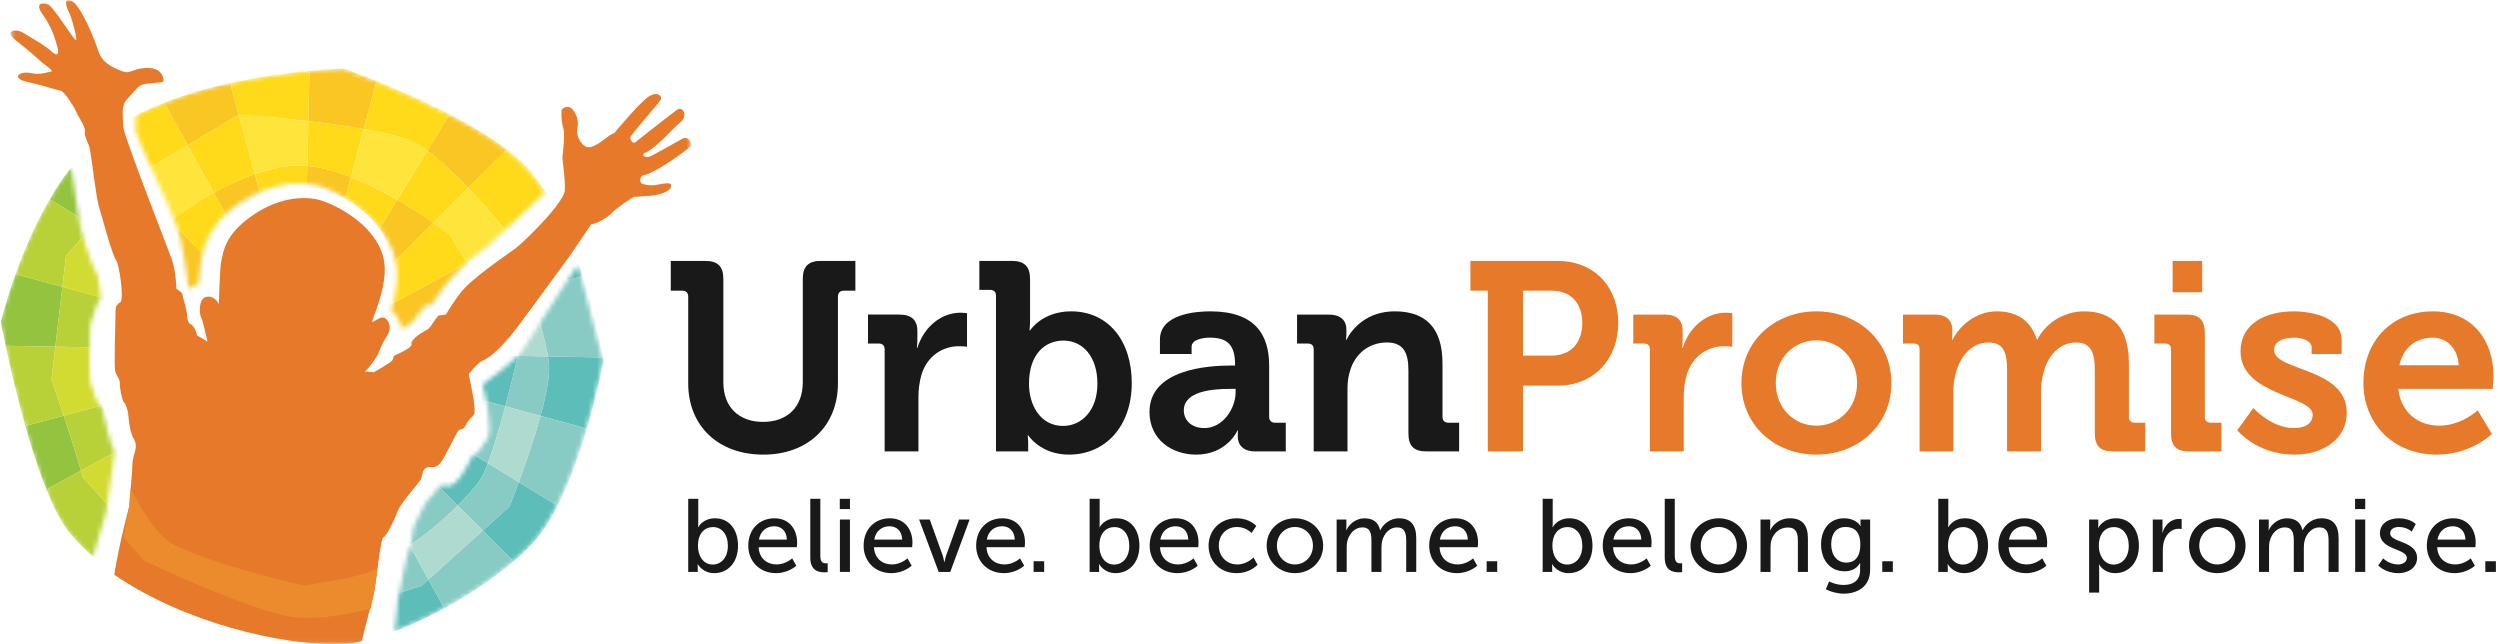<?xml version="1.0" encoding="UTF-8"?>
<svg viewBox="0 0 559 144" version="1.1" xmlns="http://www.w3.org/2000/svg" xmlns:xlink="http://www.w3.org/1999/xlink">
    <!-- Generator: Sketch 51.2 (57519) - http://www.bohemiancoding.com/sketch -->
    <title>UP_Logo_Long (1)</title>
    <desc>Created with Sketch.</desc>
    <defs>
        <polygon id="path-1" points="0.364 0.04 152.515 0.04 152.515 143.94 0.364 143.94"/>
        <path d="M129.254,44.224 C127.751,46.306 124.725,50.987 122.048,55.19 C119.307,59.485 117.015,63.161 116.834,63.391 C115.273,65.224 113.104,67.022 111.251,68.445 C109.746,69.6 108.388,70.567 107.882,70.968 C109.087,75.637 109.419,78.572 109.422,80.415 C109.422,82.594 108.953,83.266 108.817,83.428 C108.104,84.181 108.222,84.021 107.845,84.717 C107.189,85.951 106.316,86.631 105.58,86.989 C105.399,87.338 105.19,87.748 105.015,88.093 C103.759,90.603 102.363,92.864 100.939,93.485 C99.514,94.109 99.693,93.041 98.358,93.752 C97.707,94.098 97.381,94.868 97.112,95.266 C96.568,96.061 95.532,96.718 94.935,97.84 C93.777,100.033 92.734,102.303 92.478,102.816 C92.159,103.748 92.296,106.025 91.627,107.355 C91.036,108.461 89.13,118.309 88.905,119.484 C88.882,119.552 88.774,122.535 88.275,126.12 C97.915,122.413 110.085,115.475 118.343,107.186 C129.172,96.305 134.802,65.699 134.802,65.699 M89.838,58.55 C90.539,57.978 91.391,57.418 92.409,56.845 C92.68,56.448 93.632,55.029 94.146,54.412 L95.084,53.287 L95.293,53.262 L96.467,53.111 C97.241,51.883 98.121,50.585 99.193,49.234 C101.39,46.472 104.511,43.235 108.818,40.179 C109.353,39.821 121.53,28.424 121.706,28.175 L121.859,27.984 C120.36,25.594 118.726,23.43 116.939,21.657 C105.581,10.393 76.688,0.317 76.688,0.317 C64.933,0.872 45.416,3.056 30.353,10.724 C30.353,11.984 30.349,13.445 30.349,14.078 L30.349,14.327 C31.009,16.975 36.801,28.467 39.484,35.44 C40.71,38.656 41.895,46.874 42.098,48.918 C42.318,49.129 42.512,49.346 42.682,49.566 C42.821,49.434 42.978,49.285 43.138,49.143 C43.527,48.83 43.873,48.484 44.438,48.42 C44.586,46.246 44.886,43.646 44.894,43.601 C45.424,40.926 46.403,35.408 53.083,30.742 C57.549,27.611 62.211,26.004 66.913,26.004 C67.954,26.004 68.994,26.085 70.007,26.245 C74.626,27.018 86.086,33.308 88.429,43.183 C88.686,44.284 88.793,45.421 88.793,46.556 C88.791,49.355 88.148,52.15 87.449,54.455 C88.623,55.32 89.453,56.632 89.764,58.119 M20.841,72.281 C20.287,71.278 19.975,70.057 19.979,65.404 C19.979,63.635 20.026,61.364 20.118,58.417 C20.139,57.064 21.165,54.922 21.208,54.459 C21.369,53.401 21.906,52.531 22.517,51.847 C22.48,50.306 22.063,47.303 21.735,46.298 C21.052,45.271 20.205,43.71 18.003,35.955 C17.77,35.109 16.274,24.776 15.901,22.192 C5.074,35.822 0,57.02 0,57.02 C0,57.02 6.968,94.229 15.591,104.396 C17.185,106.273 18.927,108.015 20.77,109.644 C21.978,104.763 23.484,100.66 23.681,99.654 C23.768,98.468 25.404,87.621 25.625,86.119 C24.373,83.754 23.359,77.9 22.842,76.288 C22.499,75.85 21.005,73.986 20.841,72.281" id="path-3"/>
    </defs>
    <g id="UP_Logo_Long-(1)" stroke="none" stroke-width="1" fill="none" fill-rule="evenodd">
        <g id="Group-3" transform="translate(2, 0)">
            <mask id="mask-2" fill="white">
                <use xlink:href="#path-1"/>
            </mask>
            
            <path d="M141.794,39.227 C144.424,38.783 150.956,34.015 152.109,32.975 C153.088,32.093 152.106,30.844 151.152,30.844 C150.981,30.844 150.811,30.885 150.653,30.975 C149.808,31.454 144.319,34.53 143.671,34.834 C143.229,35.036 142.874,35.114 142.597,35.114 C141.753,35.114 141.653,34.385 142.144,34.204 C144.682,33.265 148.603,28.509 150.105,27.369 C151.618,26.224 151.063,24.333 150.008,24.333 C149.799,24.333 149.569,24.409 149.334,24.579 C147.597,25.826 140.641,31.375 140.067,31.804 C139.967,31.88 139.865,31.912 139.768,31.912 C139.305,31.912 138.907,31.189 138.929,30.736 C138.958,30.187 145.574,22.828 145.789,22.195 C145.938,21.755 145.567,21.02 144.653,21.02 C144.258,21.02 143.763,21.156 143.166,21.512 C141.177,22.692 135.311,29.815 135.311,29.815 C135.306,29.815 135.296,29.815 135.287,29.815 C134.792,29.815 133.896,30.591 132.857,31.364 C131.819,32.138 130.637,32.912 129.569,32.912 C129.505,32.912 129.439,32.911 129.374,32.901 C128.445,32.815 126.634,30.836 127.12,28.569 C127.607,26.302 126.149,24.301 125.431,23.989 C125.276,23.922 125.103,23.892 124.927,23.892 C124.282,23.892 123.586,24.288 123.561,24.719 C123.532,25.267 123.441,27.005 123.917,28.496 C124.39,29.987 123.941,33.356 123.766,34.998 C123.673,35.862 124.437,39.709 124.295,42.544 C124.233,43.714 122.648,45.903 120.688,48.163 C117.899,51.379 114.343,54.738 113.276,55.53 C111.13,57.122 103.637,62.124 101.099,65.315 C99.706,67.073 98.646,68.764 97.701,70.344 L95.994,70.564 C94.969,71.789 94.274,73.29 93.614,73.642 C92.956,73.995 90.835,75.16 90.16,76.283 C89.76,76.953 90.383,77.068 89.49,77.741 C88.836,78.228 87.918,78.749 86.348,79.424 C85.562,79.758 86.406,80.262 85.117,81.103 C83.721,82.017 82.563,82.696 81.567,83.233 L79.572,83.062 C80.828,82.007 81.911,80.246 82.366,79.496 C82.831,78.727 83.179,77.124 84.445,75.274 C85.71,73.426 85.056,71.737 84.09,71.137 C83.928,71.037 83.751,70.994 83.569,70.994 C83.118,70.994 82.625,71.244 82.202,71.492 C81.78,71.742 81.427,71.989 81.257,71.989 C81.251,71.989 81.243,71.989 81.238,71.988 C80.866,71.931 85.117,63.61 83.769,57.778 C81.897,49.666 71.656,44.996 68.403,44.479 C67.651,44.36 66.81,44.285 65.895,44.285 C62.759,44.285 58.722,45.182 54.21,48.347 C48.375,52.436 47.955,56.118 47.444,58.552 C47.162,59.888 46.923,67.952 46.923,67.952 C46.923,67.952 46.127,66.327 44.602,66.327 C44.45,66.327 44.29,66.346 44.124,66.38 C42.285,66.771 42.563,70.409 43.013,71.069 C43.323,71.523 43.887,74.329 44.392,76.373 L42.07,74.996 C42.065,74.979 42.056,74.953 42.052,74.936 C41.825,73.835 41.182,72.727 40.553,72.433 C39.93,72.14 39.799,70.661 39.799,70.661 C40.104,70.47 38.789,66.124 38.752,65.684 C38.752,65.684 38.577,65.294 37.446,64.579 C37.446,64.579 37.354,60.707 36.487,58.194 C35.662,55.804 26.658,32.982 25.681,28.896 C25.63,28.688 25.594,28.515 25.589,28.407 C25.465,26.234 25.085,23.65 26.279,22.366 C27.47,21.084 28.843,19.279 29.579,19.007 C30.984,18.491 34.154,18.539 34.458,18.273 C34.769,18.009 34.525,15.213 31.13,15.191 L31.056,15.191 C29.677,15.191 28.782,15.432 28.092,15.671 C27.401,15.91 26.914,16.15 26.346,16.15 C26.11,16.15 25.864,16.11 25.581,16.011 C23.924,15.429 20.959,14.337 20.036,11.517 C19.112,8.695 15.98,0.955 13.96,0.193 C13.681,0.087 13.457,0.04 13.281,0.04 C12.204,0.04 12.993,1.864 13.521,2.963 C14.125,4.222 15.398,9 14.99,9 C14.982,9 14.975,8.999 14.968,8.997 C14.497,8.831 9.96,1.608 8.871,1.067 C8.53,0.897 8.072,0.776 7.668,0.776 C6.788,0.776 6.164,1.353 7.57,3.268 C9.619,6.059 10.476,9.227 10.686,9.994 C10.895,10.756 10.895,10.756 10.895,10.756 C10.895,10.756 11.246,12.155 10.611,12.155 C10.371,12.155 9.99,11.956 9.395,11.401 C8.113,10.206 5.908,9.011 3.348,7.421 C2.698,7.018 1.973,6.82 1.401,6.82 C0.249,6.82 -0.285,7.616 1.642,9.109 C3.931,10.879 6.702,13.324 7.467,14.02 C8.234,14.713 10.307,15.918 9.308,16.046 C8.558,16.143 7.652,16.511 6.417,16.511 C6.002,16.511 5.55,16.469 5.054,16.362 C4.654,16.276 4.276,16.236 3.928,16.236 C2.558,16.236 1.698,16.835 2.134,17.411 C2.678,18.134 4.404,18.366 5.921,18.739 C7.437,19.109 10.498,20.076 11.543,20.283 C12.586,20.491 15.057,24.811 15.1,25.143 C15.144,25.479 17.03,28.197 16.975,29.099 C16.901,30.336 17.216,31.011 17.834,32.405 C17.946,32.657 18.067,33.208 18.198,33.956 C18.756,37.184 19.47,44.074 20.147,46.297 C20.638,47.905 23.144,57.187 23.911,58.097 C24.681,59.01 25.699,66.549 24.99,67.464 C24.99,67.464 23.97,68.213 23.886,68.767 C23.8,69.322 23.799,71.592 23.799,71.592 C23.799,71.592 23.466,82.167 23.774,83.123 C24.082,84.078 24.9,84.927 24.784,85.702 C24.684,86.36 25.397,90.018 25.755,90.018 C25.819,90.018 26.022,90.018 26.576,91.98 C26.763,92.638 26.75,96.158 27.922,98.15 C29.096,100.143 27.586,101.515 27.586,104.091 C27.586,106.028 26.996,111.148 26.914,113.178 C26.914,113.178 24.837,120.572 23.548,128.514 C39.637,139.519 60.895,144 72.04,144 C74.196,144 76.084,143.962 77.388,143.7 C77.867,143.602 78.379,143.477 78.895,143.35 C80.145,138.214 81.33,134.041 81.626,132.558 C82.247,129.475 83.06,120.324 83.769,120.13 C84.478,119.936 86.506,115.555 86.93,114.258 C87.352,112.961 91.083,108.59 91.842,107.569 C92.604,106.552 92.263,105.288 93.191,104.675 C93.48,104.482 93.782,104.45 94.1,104.45 C94.185,104.45 94.274,104.452 94.36,104.453 C94.449,104.457 94.537,104.46 94.629,104.46 C95.185,104.46 95.779,104.365 96.409,103.595 C97.615,102.114 99.786,97.289 100.364,96.468 C100.944,95.646 101.414,96.424 102.048,95.234 C102.683,94.045 102.695,94.089 103.954,92.766 C104.481,92.215 103.786,88.178 102.797,83.66 C104.102,82.083 105.195,80.929 105.836,80.677 C108.317,79.694 110.935,76.4 111.939,75.381 C112.835,74.47 122.568,61.119 125.021,57.737 C125.31,57.337 125.505,57.069 125.566,56.983 C126.128,56.194 130.229,50.094 130.229,50.094 C130.253,50.095 130.275,50.095 130.3,50.095 C131.697,50.095 134.466,48.1 134.947,47.494 C135.431,46.888 139.483,43.986 139.879,43.986 C139.886,43.986 139.891,43.987 139.897,43.99 C139.934,44.004 140.009,44.01 140.113,44.01 C140.422,44.01 140.987,43.954 141.556,43.896 C142.125,43.844 142.698,43.788 143.02,43.788 C143.054,43.788 143.087,43.788 143.117,43.789 C143.134,43.79 143.156,43.79 143.179,43.79 C143.965,43.79 147.469,43.24 147.981,41.932 C148.265,41.208 147.913,40.979 147.227,40.979 C146.634,40.979 145.794,41.147 144.896,41.311 C144.403,41.404 143.973,41.437 143.597,41.437 C142.487,41.437 141.854,41.133 141.516,41.049 C141.072,40.934 140.959,39.368 141.794,39.227" id="Fill-1" fill="#E7792B" mask="url(#mask-2)"/>
        </g>
        <path d="M79.318,128.849 C75.076,129.913 71.109,130.306 67.992,130.953 C67.992,130.953 66.9,130.705 65.127,130.272 C62.415,129.607 58.096,128.505 53.57,127.172 C48.867,125.789 43.956,124.159 40.399,122.518 C39.7,122.195 39.05,121.874 38.468,121.551 C36.433,120.426 34.274,117.793 32.173,114.466 C31.165,112.869 30.171,111.11 29.21,109.282 C29.077,110.788 28.949,112.224 28.914,113.088 C28.914,113.088 28.476,115.436 27.883,118.743 C27.799,119.213 27.711,119.7 27.622,120.206 L32.255,125.394 C32.255,125.394 34.222,126.325 37.242,127.68 C41.02,129.379 46.454,131.739 51.796,133.793 C56.477,135.59 61.085,137.15 64.43,137.803 C64.6,137.838 64.779,137.861 64.956,137.891 C69.652,138.656 75.936,137.728 81.387,136.486 C81.889,136.371 82.383,136.253 82.869,136.135 C83.233,134.407 83.508,133.06 83.626,132.471 C83.859,131.309 84.12,129.293 84.392,127.217 C82.68,127.895 80.98,128.432 79.318,128.849" id="Fill-4" fill="#EB8B2D"/>
        <g id="Group-59" transform="translate(0, 15)">
            <mask id="mask-4" fill="white">
                <use xlink:href="#path-3"/>
            </mask>
            
            <path d="M104.701,27.044 L113.353,18.419 C109.672,15.606 105.138,12.934 100.526,10.542 L95.546,18.686 C98.463,20.805 101.722,23.921 104.701,27.044" id="Fill-5" fill="#F9C623" mask="url(#mask-4)"/>
            <path d="M81.34,13.85 L84.213,3.12 C79.826,1.35 76.865,0.317 76.865,0.317 C74.573,0.427 71.979,0.597 69.188,0.859 L68.934,12.096 C73.017,12.567 77.38,13.15 81.34,13.85" id="Fill-7" fill="#F9C623" mask="url(#mask-4)"/>
            <path d="M24.006,31.833 C23.643,30.556 23.351,29.517 23.215,29.073 C22.613,27.098 21.983,21.437 21.457,17.936 L20.733,17.215 C17.003,20.558 13.805,24.929 11.117,29.558 L20.768,35.455 L24.006,31.833" id="Fill-8" fill="#94C43F" mask="url(#mask-4)"/>
            <path d="M13.952,49.142 L3.494,46.289 C1.265,52.494 0.178,57.02 0.178,57.02 C0.178,57.02 0.563,59.067 1.256,62.312 L12.371,62.52 L13.952,49.142" id="Fill-9" fill="#94C43F" mask="url(#mask-4)"/>
            <path d="M14.25,77.934 L5.664,80.252 C7.049,85.15 8.64,90.133 10.378,94.45 L18.123,90.23 C17.006,86.423 15.525,81.816 14.25,77.934" id="Fill-10" fill="#94C43F" mask="url(#mask-4)"/>
            <path d="M53.385,10.658 L51.461,3.57 C46.51,4.66 41.49,6.092 36.72,7.964 L41.954,17.488 L53.385,10.658" id="Fill-11" fill="#F9C623" mask="url(#mask-4)"/>
            <path d="M122.745,66.33 C122.996,69.003 122.13,73.358 120.856,78.001 L131.268,80.842 C133.728,72.508 134.98,65.699 134.98,65.699 C134.98,65.699 134.935,65.426 134.843,64.927 L122.527,64.699 C122.622,65.281 122.696,65.831 122.745,66.33" id="Fill-12" fill="#5CBDB9" mask="url(#mask-4)"/>
            <path d="M113.916,98.254 L107.954,103.626 L114.882,110.529 C116.154,109.442 117.383,108.33 118.522,107.186 C120.814,104.884 122.868,101.694 124.691,98.102 L116.005,92.797 C114.798,96.065 113.916,98.254 113.916,98.254" id="Fill-13" fill="#5CBDB9" mask="url(#mask-4)"/>
            <path d="M94.282,115.944 C94.282,115.944 89.75,117.582 83.936,118.999 C83.728,119.979 83.494,121.079 83.238,122.241 L84.653,127.456 C88.984,126.091 94.133,123.881 99.351,121.056 L95.794,114.583 L94.282,115.944" id="Fill-14" fill="#5CBDB9" mask="url(#mask-4)"/>
            <path d="M130.268,46.74 C129.615,44.703 128.88,42.609 128.082,40.524 C126.983,42.039 124.444,45.522 121.888,49.004 L130.268,46.74" id="Fill-15" fill="#5CBDB9" mask="url(#mask-4)"/>
            <path d="M99.477,86.37 C98.269,87.851 97.185,86.836 96.261,87.449 C95.332,88.066 95.672,89.326 94.91,90.345 C94.877,90.391 94.831,90.449 94.788,90.506 L102.35,98.042 C104.77,95.621 106.552,93.519 107.281,92.447 C107.835,91.635 108.451,90.268 109.091,88.574 L101.099,83.692 C100.513,84.796 99.928,85.815 99.477,86.37" id="Fill-16" fill="#5CBDB9" mask="url(#mask-4)"/>
            <path d="M57.278,31.122 C57.754,30.789 58.22,30.488 58.684,30.205 L56.98,23.918 C53.869,24.998 50.742,26.448 47.775,28.082 L52.249,36.221 C53.188,34.648 54.706,32.924 57.278,31.122" id="Fill-17" fill="#F9C623" mask="url(#mask-4)"/>
            <path d="M105.864,66.436 C106.571,69.661 107.125,72.633 107.193,74.275 L112.985,75.855 C114.26,71.09 115.315,66.674 115.809,64.574 L107.663,64.421 C107.137,64.938 106.531,65.632 105.864,66.436" id="Fill-18" fill="#5CBDB9" mask="url(#mask-4)"/>
            <path d="M86.837,40.556 C87.134,41.847 87.15,43.262 87.009,44.68 L96.938,34.781 C94.865,33.35 92.048,31.505 88.831,29.662 L84.858,36.159 C85.762,37.487 86.468,38.949 86.837,40.556" id="Fill-19" fill="#F9C623" mask="url(#mask-4)"/>
            <path d="M84.926,64.11 C84.926,64.11 105.212,46.918 105.906,46.277 L104.433,43.819 L84.383,54.745 C84.843,54.653 84.986,64.017 84.926,64.11" id="Fill-20" fill="#F9C623" mask="url(#mask-4)"/>
            <path d="M40.881,49.816 C41.445,50.174 44.581,52.377 44.581,52.377 C44.762,51.578 45.156,50.895 45.893,50.74 C47.727,50.346 48.693,52.31 48.693,52.31 C48.693,52.31 50.052,48.709 50.146,46.525 L38.011,34.433 C37.763,34.622 37.528,34.809 37.288,34.998 C38.449,38.02 40.881,49.816 40.881,49.816" id="Fill-21" fill="#F9C623" mask="url(#mask-4)"/>
            <path d="M71.47,27.257 C72.669,27.445 74.823,28.204 77.153,29.489 L78.459,24.607 C75.161,23.324 71.825,22.386 68.708,22.098 L68.595,27.064 C69.654,27.041 70.619,27.12 71.47,27.257" id="Fill-22" fill="#F9C623" mask="url(#mask-4)"/>
            <path d="M96.938,34.781 L104.701,27.044 C101.722,23.921 98.463,20.805 95.546,18.686 L88.831,29.662 C92.048,31.505 94.865,33.35 96.938,34.781" id="Fill-23" fill="#FFDA1A" mask="url(#mask-4)"/>
            <path d="M78.459,24.607 L81.34,13.85 C77.38,13.15 73.017,12.567 68.934,12.096 L68.708,22.098 C71.825,22.386 75.161,23.324 78.459,24.607" id="Fill-24" fill="#FFDA1A" mask="url(#mask-4)"/>
            <path d="M112.985,75.855 L120.856,78.001 C122.13,73.358 122.996,69.003 122.745,66.33 C122.696,65.831 122.622,65.281 122.527,64.699 L115.809,64.574 C115.315,66.674 114.26,71.09 112.985,75.855" id="Fill-25" fill="#87CBC4" mask="url(#mask-4)"/>
            <path d="M56.98,23.918 L53.385,10.658 L41.954,17.488 L47.775,28.082 C50.742,26.448 53.869,24.998 56.98,23.918" id="Fill-26" fill="#FFDA1A" mask="url(#mask-4)"/>
            <path d="M26.249,52.496 L13.952,49.142 L12.371,62.52 L23.136,62.72 C24.041,59.599 25.14,55.934 26.249,52.496" id="Fill-27" fill="#B8D139" mask="url(#mask-4)"/>
            <path d="M22.875,75.603 L14.25,77.934 C15.525,81.816 17.006,86.423 18.123,90.23 L26.993,85.395 C25.347,81.768 23.927,78.293 22.875,75.603" id="Fill-28" fill="#B8D139" mask="url(#mask-4)"/>
            <path d="M28.121,102.435 L28.69,103.068 C28.78,102.564 28.867,102.077 28.952,101.605 L28.121,102.435" id="Fill-29" fill="#FFDA1A" mask="url(#mask-4)"/>
            <path d="M89.339,108.26 C88.051,108.982 86.754,109.567 85.46,110.08 C85.188,112.156 84.928,114.174 84.695,115.333 C84.578,115.922 84.302,117.27 83.936,118.999 C89.75,117.582 94.282,115.944 94.282,115.944 L95.794,114.583 L91.576,106.904 C90.836,107.381 90.092,107.84 89.339,108.26" id="Fill-30" fill="#87CBC4" mask="url(#mask-4)"/>
            <path d="M107.281,92.447 C106.552,93.519 104.77,95.621 102.35,98.042 L107.954,103.626 L113.916,98.254 C113.916,98.254 114.798,96.065 116.005,92.797 L109.091,88.574 C108.451,90.268 107.835,91.635 107.281,92.447" id="Fill-31" fill="#87CBC4" mask="url(#mask-4)"/>
            <path d="M14.778,42.154 L20.768,35.455 L11.117,29.558 C7.813,35.252 5.284,41.308 3.494,46.289 L13.952,49.142 L14.778,42.154" id="Fill-32" fill="#B8D139" mask="url(#mask-4)"/>
            <path d="M28.202,46.78 C27.985,44.329 27.439,41.419 26.98,40.871 C26.778,40.634 26.453,39.807 26.079,38.698 L20.768,35.455 L14.778,42.154 L13.952,49.142 L26.249,52.496 C26.908,50.454 27.572,48.497 28.202,46.78" id="Fill-33" fill="#D2DB31" mask="url(#mask-4)"/>
            <path d="M21.269,16.749 C21.09,16.905 20.91,17.056 20.733,17.215 L21.457,17.936 C21.392,17.505 21.329,17.104 21.269,16.749" id="Fill-34" fill="#FFDA1A" mask="url(#mask-4)"/>
            <path d="M41.954,17.488 L36.72,7.964 C33.956,9.047 31.282,10.284 28.75,11.68 C29.143,13.314 30.806,17.916 32.717,23.008 L41.954,17.488" id="Fill-35" fill="#FFDA1A" mask="url(#mask-4)"/>
            <path d="M50.514,41.325 C50.799,39.967 51.057,38.216 52.249,36.221 L47.775,28.082 C44.177,30.063 40.816,32.3 38.011,34.433 L50.146,46.525 C50.242,44.344 50.372,41.995 50.514,41.325" id="Fill-36" fill="#FFDA1A" mask="url(#mask-4)"/>
            <path d="M38.011,34.433 C40.816,32.3 44.177,30.063 47.775,28.082 L41.954,17.488 L32.717,23.008 C33.962,26.328 35.312,29.854 36.485,32.911 L38.011,34.433" id="Fill-37" fill="#FFE53B" mask="url(#mask-4)"/>
            <path d="M68.595,27.064 L68.708,22.098 C67.738,22.01 66.79,21.979 65.871,22.026 C63.032,22.168 60.015,22.867 56.98,23.918 L58.684,30.205 C62.46,27.891 65.851,27.126 68.595,27.064" id="Fill-38" fill="#FFDA1A" mask="url(#mask-4)"/>
            <path d="M53.407,10.643 C53.407,10.643 60.575,11.133 68.934,12.096 L69.188,0.859 C63.82,1.36 57.699,2.197 51.461,3.57 L53.385,10.658 L53.407,10.643" id="Fill-39" fill="#FFDA1A" mask="url(#mask-4)"/>
            <path d="M65.871,22.026 C66.79,21.979 67.738,22.01 68.708,22.098 L68.934,12.096 C60.575,11.133 53.407,10.643 53.407,10.643 L53.385,10.658 L56.98,23.918 C60.015,22.867 63.032,22.168 65.871,22.026" id="Fill-40" fill="#FFE53B" mask="url(#mask-4)"/>
            <path d="M84.858,36.159 L88.831,29.662 C85.646,27.837 82.078,26.017 78.459,24.607 L77.153,29.489 C79.893,30.998 82.872,33.243 84.858,36.159" id="Fill-41" fill="#FFDA1A" mask="url(#mask-4)"/>
            <path d="M92.782,16.939 C93.649,17.383 94.58,17.982 95.546,18.686 L100.526,10.542 C94.665,7.502 88.694,4.926 84.213,3.12 L81.34,13.85 C86.203,14.71 90.45,15.739 92.782,16.939" id="Fill-42" fill="#FFDA1A" mask="url(#mask-4)"/>
            <path d="M88.831,29.662 L95.546,18.686 C94.58,17.982 93.649,17.383 92.782,16.939 C90.45,15.739 86.203,14.71 81.34,13.85 L78.459,24.607 C82.078,26.017 85.646,27.837 88.831,29.662" id="Fill-43" fill="#FFE53B" mask="url(#mask-4)"/>
            <path d="M96.938,34.781 L87.009,44.68 C86.52,49.669 84.018,54.719 84.304,54.762 C84.324,54.768 84.359,54.752 84.383,54.745 L104.433,43.819 L100.599,37.428 C100.599,37.428 99.217,36.356 96.938,34.781" id="Fill-44" fill="#FFDA1A" mask="url(#mask-4)"/>
            <path d="M114.351,38.102 C114.351,38.102 114.387,38.196 114.448,38.361 L119.095,35.828 C120.535,34.436 122.25,32.673 123.753,30.941 C121.817,27.363 119.615,24.134 117.118,21.657 C116.016,20.563 114.742,19.481 113.353,18.419 L104.701,27.044 C109.97,32.57 114.351,38.102 114.351,38.102" id="Fill-45" fill="#FFDA1A" mask="url(#mask-4)"/>
            <path d="M100.599,37.428 L104.433,43.819 L114.448,38.361 C114.387,38.196 114.351,38.102 114.351,38.102 C114.351,38.102 109.97,32.57 104.701,27.044 L96.938,34.781 C99.217,36.356 100.599,37.428 100.599,37.428" id="Fill-46" fill="#FFE53B" mask="url(#mask-4)"/>
            <path d="M119.329,52.477 C120.711,56.856 121.982,61.381 122.527,64.699 L134.843,64.927 C134.411,62.574 132.945,55.116 130.268,46.74 L121.888,49.004 C121.019,50.188 120.146,51.371 119.329,52.477" id="Fill-47" fill="#87CBC4" mask="url(#mask-4)"/>
            <path d="M113.811,59.457 L116.105,63.283 C116.105,63.283 115.998,63.76 115.809,64.574 L122.527,64.699 C121.982,61.381 120.711,56.856 119.329,52.477 C117.159,55.41 115.367,57.791 115.007,58.157 C114.725,58.443 114.307,58.914 113.811,59.457" id="Fill-48" fill="#AFDAD0" mask="url(#mask-4)"/>
            <path d="M116.005,92.797 L124.691,98.102 C127.417,92.723 129.615,86.441 131.268,80.842 L120.856,78.001 C119.422,83.229 117.475,88.815 116.005,92.797" id="Fill-49" fill="#87CBC4" mask="url(#mask-4)"/>
            <path d="M107.023,75.542 C105.762,76.864 105.75,76.821 105.117,78.01 C104.482,79.198 104.013,78.424 103.432,79.244 C103.07,79.758 102.084,81.844 101.099,83.692 L109.091,88.574 C110.387,85.15 111.782,80.357 112.985,75.855 L107.193,74.275 C107.221,74.934 107.172,75.386 107.023,75.542" id="Fill-50" fill="#87CBC4" mask="url(#mask-4)"/>
            <path d="M109.091,88.574 L116.005,92.797 C117.475,88.815 119.422,83.229 120.856,78.001 L112.985,75.855 C111.782,80.357 110.387,85.15 109.091,88.574" id="Fill-51" fill="#AFDAD0" mask="url(#mask-4)"/>
            <path d="M95.794,114.583 L99.351,121.056 C104.749,118.127 110.2,114.534 114.882,110.529 L107.954,103.626 L95.794,114.583" id="Fill-52" fill="#87CBC4" mask="url(#mask-4)"/>
            <path d="M89.998,97.033 C89.758,97.768 89.003,99.491 88.266,100.883 L91.576,106.904 C95.643,104.284 99.455,100.937 102.35,98.042 L94.788,90.506 C93.823,91.748 90.403,95.794 89.998,97.033" id="Fill-53" fill="#87CBC4" mask="url(#mask-4)"/>
            <path d="M91.576,106.904 L95.794,114.583 L107.954,103.626 L102.35,98.042 C99.455,100.937 95.643,104.284 91.576,106.904" id="Fill-54" fill="#AFDAD0" mask="url(#mask-4)"/>
            <path d="M18.553,91.72 C18.418,91.242 18.273,90.74 18.123,90.23 L10.378,94.45 C12.059,98.616 13.874,102.16 15.77,104.396 C17.353,106.263 19.085,107.994 20.919,109.615 L28.121,102.435 L18.553,91.72" id="Fill-55" fill="#B8D139" mask="url(#mask-4)"/>
            <path d="M29.983,95.952 C30.017,95.084 30.146,93.652 30.279,92.144 C29.124,89.945 28.017,87.646 26.993,85.395 L18.123,90.23 C18.273,90.74 18.418,91.242 18.553,91.72 L28.121,102.435 L28.952,101.605 C29.546,98.299 29.983,95.952 29.983,95.952" id="Fill-56" fill="#D2DB31" mask="url(#mask-4)"/>
            <path d="M11.514,69.766 L12.371,62.52 L1.256,62.312 C2.202,66.737 3.726,73.4 5.664,80.252 L14.25,77.934 C12.739,73.341 11.514,69.766 11.514,69.766" id="Fill-57" fill="#B8D139" mask="url(#mask-4)"/>
            <path d="M20.949,70.477 C20.949,70.477 21.85,67.148 23.136,62.72 L12.371,62.52 L11.514,69.766 C11.514,69.766 12.739,73.341 14.25,77.934 L22.875,75.603 C21.67,72.523 20.949,70.477 20.949,70.477" id="Fill-58" fill="#D2DB31" mask="url(#mask-4)"/>
        </g>
        <path d="M153.885,66.316 C153.885,65.476 153.404,64.997 152.564,64.997 L149.984,64.997 L149.984,58.338 L157.664,58.338 C160.544,58.338 161.744,59.598 161.744,62.417 L161.744,85.516 C161.744,91.096 165.284,94.336 170.624,94.336 C175.964,94.336 179.504,91.096 179.504,85.456 L179.504,62.417 C179.504,59.598 180.703,58.338 183.583,58.338 L191.263,58.338 L191.263,64.997 L188.684,64.997 C187.843,64.997 187.363,65.476 187.363,66.316 L187.363,85.756 C187.363,95.176 180.703,101.655 170.684,101.655 C160.544,101.655 153.885,95.176 153.885,85.756 L153.885,66.316" id="Fill-60" fill="#1A1919"/>
        <path d="M197.804,78.137 C197.804,77.236 197.324,76.816 196.484,76.816 L194.084,76.816 L194.084,70.337 L201.044,70.337 C203.744,70.337 205.124,71.476 205.124,74.057 L205.124,75.856 C205.124,76.996 205.004,77.776 205.004,77.776 L205.124,77.776 C206.504,73.396 210.163,69.917 214.844,69.917 C215.503,69.917 216.224,70.037 216.224,70.037 L216.224,77.537 C216.224,77.537 215.443,77.416 214.363,77.416 C211.123,77.416 207.403,79.276 206.023,83.836 C205.604,85.336 205.363,87.016 205.363,88.816 L205.363,100.936 L197.804,100.936 L197.804,78.137" id="Fill-61" fill="#1A1919"/>
        <path d="M237.703,95.236 C241.843,95.236 245.383,91.816 245.383,85.756 C245.383,79.936 242.263,76.156 237.763,76.156 C233.803,76.156 230.083,79.037 230.083,85.816 C230.083,90.557 232.604,95.236 237.703,95.236 Z M222.704,66.137 C222.704,65.236 222.224,64.816 221.384,64.816 L218.983,64.816 L218.983,58.338 L226.243,58.338 C229.063,58.338 230.323,59.598 230.323,62.417 L230.323,71.297 C230.323,72.797 230.203,73.877 230.203,73.877 L230.323,73.877 C230.323,73.877 233.023,69.617 239.503,69.617 C247.782,69.617 253.063,76.156 253.063,85.637 C253.063,95.355 247.123,101.655 239.023,101.655 C232.663,101.655 229.903,97.336 229.903,97.336 L229.783,97.336 C229.783,97.336 229.903,98.176 229.903,99.375 L229.903,100.936 L222.704,100.936 L222.704,66.137 Z" id="Fill-62" fill="#1A1919"/>
        <path d="M269.322,95.716 C273.402,95.716 276.282,91.396 276.282,87.676 L276.282,86.956 L274.962,86.956 C271.002,86.956 264.702,87.496 264.702,91.756 C264.702,93.796 266.202,95.716 269.322,95.716 Z M275.202,81.736 L276.162,81.736 L276.162,81.496 C276.162,77.117 274.422,75.496 270.522,75.496 C269.143,75.496 266.442,75.856 266.442,77.537 L266.442,79.156 L259.363,79.156 L259.363,75.916 C259.363,70.217 267.402,69.617 270.582,69.617 C280.783,69.617 283.783,74.957 283.783,81.797 L283.783,93.195 C283.783,94.035 284.261,94.516 285.101,94.516 L287.501,94.516 L287.501,100.936 L280.662,100.936 C277.842,100.936 276.762,99.375 276.762,97.576 C276.762,96.796 276.822,96.256 276.822,96.256 L276.702,96.256 C276.702,96.256 274.362,101.655 267.463,101.655 C262.003,101.655 257.022,98.236 257.022,92.115 C257.022,82.516 270.223,81.736 275.202,81.736 Z" id="Fill-63" fill="#1A1919"/>
        <path d="M293.742,78.137 C293.742,77.236 293.263,76.816 292.423,76.816 L290.023,76.816 L290.023,70.338 L297.042,70.338 C299.742,70.338 301.062,71.598 301.062,73.758 L301.062,74.657 C301.062,75.316 300.943,75.976 300.943,75.976 L301.062,75.976 C302.382,73.396 305.681,69.617 311.861,69.617 C318.642,69.617 322.541,73.157 322.541,81.257 L322.541,93.196 C322.541,94.036 323.021,94.516 323.861,94.516 L326.261,94.516 L326.261,100.936 L319.001,100.936 C316.121,100.936 314.921,99.736 314.921,96.855 L314.921,82.816 C314.921,79.098 313.962,76.577 310.123,76.577 C306.042,76.577 302.982,79.156 301.902,82.816 C301.482,84.076 301.302,85.457 301.302,86.896 L301.302,100.936 L293.742,100.936 L293.742,78.137" id="Fill-64" fill="#1A1919"/>
        <path d="M346.841,79.518 C351.281,79.518 353.8,76.637 353.8,72.197 C353.8,67.817 351.281,64.998 346.96,64.998 L340.542,64.998 L340.542,79.518 L346.841,79.518 Z M332.681,64.998 L328.783,64.998 L328.783,58.338 L348.281,58.338 C356.261,58.338 361.841,63.918 361.841,72.197 C361.841,80.476 356.261,86.236 348.281,86.236 L340.542,86.236 L340.542,100.936 L332.681,100.936 L332.681,64.998 Z" id="Fill-65" fill="#E7792B"/>
        <path d="M368.921,78.137 C368.921,77.236 368.443,76.816 367.603,76.816 L365.203,76.816 L365.203,70.338 L372.162,70.338 C374.863,70.338 376.242,71.476 376.242,74.057 L376.242,75.857 C376.242,76.997 376.123,77.777 376.123,77.777 L376.242,77.777 C377.623,73.396 381.281,69.918 385.962,69.918 C386.621,69.918 387.341,70.037 387.341,70.037 L387.341,77.537 C387.341,77.537 386.562,77.417 385.482,77.417 C382.242,77.417 378.521,79.277 377.142,83.837 C376.722,85.336 376.482,87.017 376.482,88.816 L376.482,100.936 L368.921,100.936 L368.921,78.137" id="Fill-66" fill="#E7792B"/>
        <path d="M406.121,95.176 C411.101,95.176 415.242,91.336 415.242,85.637 C415.242,79.997 411.101,76.098 406.121,76.098 C401.201,76.098 397.062,79.997 397.062,85.637 C397.062,91.336 401.201,95.176 406.121,95.176 Z M406.121,69.617 C415.48,69.617 422.921,76.277 422.921,85.637 C422.921,95.057 415.48,101.656 406.121,101.656 C396.822,101.656 389.382,95.057 389.382,85.637 C389.382,76.277 396.822,69.617 406.121,69.617 Z" id="Fill-67" fill="#E7792B"/>
        <path d="M429.22,78.137 C429.22,77.236 428.74,76.816 427.9,76.816 L425.5,76.816 L425.5,70.338 L432.519,70.338 C435.22,70.338 436.541,71.598 436.541,73.758 L436.541,74.657 C436.541,75.316 436.48,75.976 436.48,75.976 L436.599,75.976 C438.041,72.976 441.699,69.617 446.5,69.617 C451.119,69.617 454.119,71.777 455.439,75.917 L455.558,75.917 C457.179,72.617 461.138,69.617 465.998,69.617 C472.359,69.617 476.019,73.217 476.019,81.257 L476.019,93.196 C476.019,94.036 476.498,94.516 477.337,94.516 L479.677,94.516 L479.677,100.936 L472.478,100.936 C469.599,100.936 468.398,99.736 468.398,96.855 L468.398,82.697 C468.398,79.217 467.738,76.577 464.199,76.577 C460.419,76.577 457.718,79.757 456.878,83.597 C456.519,84.797 456.398,86.057 456.398,87.496 L456.398,100.936 L448.779,100.936 L448.779,82.697 C448.779,79.396 448.298,76.577 444.64,76.577 C440.8,76.577 438.22,79.757 437.259,83.656 C436.96,84.857 436.779,86.117 436.779,87.496 L436.779,100.936 L429.22,100.936 L429.22,78.137" id="Fill-68" fill="#E7792B"/>
        <path d="M485.8,65.358 L492.4,65.358 L492.4,58.338 L485.8,58.338 L485.8,65.358 Z M485.441,78.137 C485.441,77.236 484.96,76.816 484.121,76.816 L481.72,76.816 L481.72,70.338 L488.98,70.338 C491.8,70.338 493,71.598 493,74.417 L493,93.196 C493,94.036 493.48,94.516 494.32,94.516 L496.72,94.516 L496.72,100.936 L489.46,100.936 C486.64,100.936 485.441,99.736 485.441,96.855 L485.441,78.137 Z" id="Fill-69" fill="#E7792B"/>
        <path d="M503.859,91.217 C503.859,91.217 507.759,95.717 512.98,95.717 C515.32,95.717 517.119,94.756 517.119,92.717 C517.119,88.396 500.98,88.457 500.98,78.557 C500.98,72.437 506.5,69.617 512.859,69.617 C517,69.617 523.599,70.997 523.599,75.976 L523.599,79.156 L516.878,79.156 L516.878,77.656 C516.878,76.217 514.718,75.497 513.039,75.497 C510.339,75.497 508.48,76.457 508.48,78.257 C508.48,83.057 524.738,82.097 524.738,92.297 C524.738,98.057 519.638,101.656 512.98,101.656 C504.58,101.656 500.259,96.196 500.259,96.196 L503.859,91.217" id="Fill-70" fill="#E7792B"/>
        <path d="M549.757,81.677 C549.638,78.018 547.119,75.497 543.998,75.497 C540.099,75.497 537.339,77.837 536.5,81.677 L549.757,81.677 Z M543.998,69.617 C552.757,69.617 557.558,76.037 557.558,84.137 C557.558,85.037 557.378,86.957 557.378,86.957 L536.259,86.957 C536.859,92.356 540.818,95.176 545.439,95.176 C550.359,95.176 554.017,91.756 554.017,91.756 L557.199,97.036 C557.199,97.036 552.517,101.656 544.898,101.656 C534.759,101.656 528.458,94.336 528.458,85.637 C528.458,76.217 534.818,69.617 543.998,69.617 Z" id="Fill-71" fill="#E7792B"/>
        <path d="M159.373,126.235 C161.225,126.235 162.753,124.707 162.753,122.046 C162.753,119.5 161.387,117.855 159.442,117.855 C157.684,117.855 156.063,119.083 156.063,122.068 C156.063,124.152 157.151,126.235 159.373,126.235 Z M153.887,111.537 L156.133,111.537 L156.133,116.884 C156.133,117.463 156.086,117.879 156.086,117.879 L156.133,117.879 C156.133,117.879 157.128,115.889 159.883,115.889 C163.03,115.889 165.021,118.389 165.021,122.022 C165.021,125.75 162.775,128.156 159.697,128.156 C157.081,128.156 156.017,126.143 156.017,126.143 L155.971,126.143 C155.971,126.143 156.017,126.514 156.017,127.022 L156.017,127.879 L153.887,127.879 L153.887,111.537 Z" id="Fill-72" fill="#1A1919"/>
        <path d="M175.948,120.656 C175.879,118.643 174.629,117.671 173.124,117.671 C171.411,117.671 170.022,118.736 169.698,120.656 L175.948,120.656 Z M173.171,115.889 C176.48,115.889 178.24,118.342 178.24,121.375 C178.24,121.676 178.171,122.347 178.171,122.347 L169.629,122.347 C169.745,124.916 171.573,126.213 173.656,126.213 C175.671,126.213 177.129,124.847 177.129,124.847 L178.055,126.49 C178.055,126.49 176.318,128.156 173.518,128.156 C169.837,128.156 167.314,125.494 167.314,122.022 C167.314,118.296 169.837,115.889 173.171,115.889 Z" id="Fill-73" fill="#1A1919"/>
        <path d="M181.181,111.537 L183.426,111.537 L183.426,124.291 C183.426,125.703 183.981,125.957 184.676,125.957 C184.885,125.957 185.069,125.935 185.069,125.935 L185.069,127.926 C185.069,127.926 184.723,127.972 184.329,127.972 C183.056,127.972 181.181,127.625 181.181,124.685 L181.181,111.537" id="Fill-74" fill="#1A1919"/>
        <path d="M187.778,113.828 L190.047,113.828 L190.047,111.537 L187.778,111.537 L187.778,113.828 Z M187.801,127.879 L190.047,127.879 L190.047,116.166 L187.801,116.166 L187.801,127.879 Z" id="Fill-75" fill="#1A1919"/>
        <path d="M201.736,120.656 C201.667,118.643 200.417,117.671 198.912,117.671 C197.199,117.671 195.811,118.736 195.486,120.656 L201.736,120.656 Z M198.959,115.889 C202.269,115.889 204.028,118.342 204.028,121.375 C204.028,121.676 203.959,122.347 203.959,122.347 L195.417,122.347 C195.533,124.916 197.361,126.213 199.444,126.213 C201.459,126.213 202.917,124.847 202.917,124.847 L203.843,126.49 C203.843,126.49 202.106,128.156 199.306,128.156 C195.625,128.156 193.103,125.494 193.103,122.022 C193.103,118.296 195.625,115.889 198.959,115.889 Z" id="Fill-76" fill="#1A1919"/>
        <path d="M205.511,116.166 L207.895,116.166 L210.742,124.082 C210.974,124.73 211.112,125.68 211.136,125.68 L211.182,125.68 C211.205,125.68 211.367,124.73 211.599,124.082 L214.445,116.166 L216.807,116.166 L212.479,127.879 L209.886,127.879 L205.511,116.166" id="Fill-77" fill="#1A1919"/>
        <path d="M226.9,120.656 C226.831,118.643 225.581,117.671 224.076,117.671 C222.363,117.671 220.975,118.736 220.65,120.656 L226.9,120.656 Z M224.123,115.889 C227.433,115.889 229.192,118.342 229.192,121.375 C229.192,121.676 229.123,122.347 229.123,122.347 L220.581,122.347 C220.697,124.916 222.525,126.213 224.608,126.213 C226.623,126.213 228.081,124.847 228.081,124.847 L229.007,126.49 C229.007,126.49 227.271,128.156 224.47,128.156 C220.789,128.156 218.267,125.494 218.267,122.022 C218.267,118.296 220.789,115.889 224.123,115.889 Z" id="Fill-78" fill="#1A1919"/>
        <polygon id="Fill-79" fill="#1A1919" points="231.114 127.879 233.476 127.879 233.476 125.494 231.114 125.494"/>
        <path d="M249.124,126.235 C250.976,126.235 252.504,124.707 252.504,122.046 C252.504,119.5 251.138,117.855 249.193,117.855 C247.435,117.855 245.814,119.083 245.814,122.068 C245.814,124.152 246.902,126.235 249.124,126.235 Z M243.638,111.537 L245.884,111.537 L245.884,116.884 C245.884,117.463 245.837,117.879 245.837,117.879 L245.884,117.879 C245.884,117.879 246.879,115.889 249.634,115.889 C252.781,115.889 254.772,118.389 254.772,122.022 C254.772,125.75 252.526,128.156 249.448,128.156 C246.832,128.156 245.768,126.143 245.768,126.143 L245.722,126.143 C245.722,126.143 245.768,126.514 245.768,127.022 L245.768,127.879 L243.638,127.879 L243.638,111.537 Z" id="Fill-80" fill="#1A1919"/>
        <path d="M265.699,120.656 C265.63,118.643 264.38,117.671 262.875,117.671 C261.162,117.671 259.773,118.736 259.449,120.656 L265.699,120.656 Z M262.922,115.889 C266.231,115.889 267.991,118.342 267.991,121.375 C267.991,121.676 267.922,122.347 267.922,122.347 L259.38,122.347 C259.496,124.916 261.324,126.213 263.407,126.213 C265.422,126.213 266.88,124.847 266.88,124.847 L267.806,126.49 C267.806,126.49 266.069,128.156 263.269,128.156 C259.588,128.156 257.065,125.494 257.065,122.022 C257.065,118.296 259.588,115.889 262.922,115.889 Z" id="Fill-81" fill="#1A1919"/>
        <path d="M276.511,115.889 C279.451,115.889 280.908,117.602 280.908,117.602 L279.843,119.176 C279.843,119.176 278.594,117.833 276.603,117.833 C274.242,117.833 272.529,119.592 272.529,122 C272.529,124.384 274.242,126.213 276.673,126.213 C278.849,126.213 280.283,124.639 280.283,124.639 L281.187,126.281 C281.187,126.281 279.566,128.156 276.511,128.156 C272.83,128.156 270.237,125.541 270.237,122.022 C270.237,118.551 272.83,115.889 276.511,115.889" id="Fill-82" fill="#1A1919"/>
        <path d="M289.542,126.213 C291.765,126.213 293.572,124.453 293.572,122 C293.572,119.569 291.765,117.834 289.542,117.834 C287.345,117.834 285.515,119.569 285.515,122 C285.515,124.453 287.345,126.213 289.542,126.213 Z M289.542,115.889 C293.039,115.889 295.863,118.459 295.863,122 C295.863,125.564 293.039,128.157 289.542,128.157 C286.048,128.157 283.224,125.564 283.224,122 C283.224,118.458 286.048,115.889 289.542,115.889 Z" id="Fill-83" fill="#1A1919"/>
        <path d="M298.873,116.166 L301.05,116.166 L301.05,117.718 C301.05,118.181 301.003,118.574 301.003,118.574 L301.05,118.574 C301.605,117.209 303.248,115.889 305.078,115.889 C307.044,115.889 308.203,116.791 308.595,118.551 L308.642,118.551 C309.291,117.139 310.91,115.889 312.808,115.889 C315.447,115.889 316.673,117.394 316.673,120.379 L316.673,127.879 L314.429,127.879 L314.429,120.865 C314.429,119.223 314.105,117.926 312.345,117.926 C310.703,117.926 309.474,119.314 309.058,120.912 C308.943,121.398 308.896,121.931 308.896,122.532 L308.896,127.879 L306.652,127.879 L306.652,120.865 C306.652,119.338 306.419,117.926 304.615,117.926 C302.902,117.926 301.697,119.338 301.257,121.004 C301.142,121.467 301.119,122 301.119,122.532 L301.119,127.879 L298.873,127.879 L298.873,116.166" id="Fill-84" fill="#1A1919"/>
        <path d="M328.203,120.657 C328.134,118.644 326.884,117.672 325.378,117.672 C323.666,117.672 322.277,118.736 321.953,120.657 L328.203,120.657 Z M325.425,115.889 C328.736,115.889 330.496,118.343 330.496,121.375 C330.496,121.676 330.425,122.348 330.425,122.348 L321.884,122.348 C322,124.916 323.828,126.213 325.912,126.213 C327.925,126.213 329.384,124.848 329.384,124.848 L330.31,126.49 C330.31,126.49 328.574,128.157 325.773,128.157 C322.091,128.157 319.57,125.495 319.57,122.023 C319.57,118.297 322.091,115.889 325.425,115.889 Z" id="Fill-85" fill="#1A1919"/>
        <polygon id="Fill-86" fill="#1A1919" points="332.417 127.879 334.779 127.879 334.779 125.495 332.417 125.495"/>
        <path d="M350.427,126.236 C352.279,126.236 353.806,124.708 353.806,122.047 C353.806,119.5 352.441,117.856 350.496,117.856 C348.738,117.856 347.117,119.084 347.117,122.069 C347.117,124.152 348.205,126.236 350.427,126.236 Z M344.941,111.537 L347.187,111.537 L347.187,116.885 C347.187,117.463 347.14,117.879 347.14,117.879 L347.187,117.879 C347.187,117.879 348.181,115.889 350.937,115.889 C354.083,115.889 356.076,118.389 356.076,122.023 C356.076,125.75 353.83,128.157 350.751,128.157 C348.134,128.157 347.07,126.144 347.07,126.144 L347.025,126.144 C347.025,126.144 347.07,126.514 347.07,127.023 L347.07,127.879 L344.941,127.879 L344.941,111.537 Z" id="Fill-87" fill="#1A1919"/>
        <path d="M367.001,120.657 C366.933,118.644 365.683,117.672 364.177,117.672 C362.464,117.672 361.076,118.736 360.751,120.657 L367.001,120.657 Z M364.224,115.889 C367.535,115.889 369.294,118.343 369.294,121.375 C369.294,121.676 369.224,122.348 369.224,122.348 L360.683,122.348 C360.798,124.916 362.626,126.213 364.71,126.213 C366.724,126.213 368.183,124.848 368.183,124.848 L369.109,126.49 C369.109,126.49 367.373,128.157 364.572,128.157 C360.89,128.157 358.369,125.495 358.369,122.023 C358.369,118.297 360.89,115.889 364.224,115.889 Z" id="Fill-88" fill="#1A1919"/>
        <path d="M372.234,111.537 L374.48,111.537 L374.48,124.291 C374.48,125.703 375.035,125.958 375.73,125.958 C375.939,125.958 376.123,125.936 376.123,125.936 L376.123,127.926 C376.123,127.926 375.777,127.973 375.382,127.973 C374.109,127.973 372.234,127.625 372.234,124.686 L372.234,111.537" id="Fill-89" fill="#1A1919"/>
        <path d="M384.318,126.213 C386.541,126.213 388.347,124.453 388.347,122 C388.347,119.569 386.541,117.834 384.318,117.834 C382.121,117.834 380.291,119.569 380.291,122 C380.291,124.453 382.121,126.213 384.318,126.213 Z M384.318,115.889 C387.814,115.889 390.638,118.459 390.638,122 C390.638,125.564 387.814,128.157 384.318,128.157 C380.824,128.157 378,125.564 378,122 C378,118.459 380.824,115.889 384.318,115.889 Z" id="Fill-90" fill="#1A1919"/>
        <path d="M393.648,116.166 L395.824,116.166 L395.824,117.718 C395.824,118.181 395.777,118.574 395.777,118.574 L395.824,118.574 C396.287,117.556 397.675,115.889 400.222,115.889 C402.976,115.889 404.25,117.394 404.25,120.379 L404.25,127.879 L402.003,127.879 L402.003,120.889 C402.003,119.245 401.658,117.949 399.783,117.949 C398,117.949 396.564,119.129 396.078,120.819 C395.939,121.282 395.894,121.814 395.894,122.394 L395.894,127.879 L393.648,127.879 L393.648,116.166" id="Fill-91" fill="#1A1919"/>
        <path d="M415.964,121.769 C415.964,118.713 414.482,117.834 412.654,117.834 C410.617,117.834 409.458,119.314 409.458,121.699 C409.458,124.129 410.755,125.796 412.861,125.796 C414.482,125.796 415.964,124.824 415.964,121.769 Z M412.214,130.796 C414.251,130.796 415.917,129.893 415.917,127.51 L415.917,126.652 C415.917,126.282 415.941,125.912 415.941,125.912 L415.894,125.912 C415.201,127.069 414.111,127.74 412.421,127.74 C409.158,127.74 407.191,125.125 407.191,121.745 C407.191,118.389 409.066,115.889 412.306,115.889 C415.13,115.889 415.986,117.625 415.986,117.625 L416.033,117.625 C416.033,117.625 416.009,117.463 416.009,117.255 L416.009,116.166 L418.164,116.166 L418.164,127.393 C418.164,131.259 415.222,132.74 412.259,132.74 C410.847,132.74 409.39,132.347 408.255,131.768 L408.996,130.009 C408.996,130.009 410.455,130.796 412.214,130.796 Z" id="Fill-92" fill="#1A1919"/>
        <polygon id="Fill-93" fill="#1A1919" points="420.873 127.879 423.234 127.879 423.234 125.495 420.873 125.495"/>
        <path d="M438.882,126.236 C440.734,126.236 442.261,124.708 442.261,122.047 C442.261,119.5 440.896,117.856 438.951,117.856 C437.193,117.856 435.572,119.084 435.572,122.069 C435.572,124.152 436.66,126.236 438.882,126.236 Z M433.396,111.537 L435.642,111.537 L435.642,116.885 C435.642,117.463 435.595,117.879 435.595,117.879 L435.642,117.879 C435.642,117.879 436.636,115.889 439.392,115.889 C442.539,115.889 444.531,118.389 444.531,122.023 C444.531,125.75 442.285,128.157 439.207,128.157 C436.589,128.157 435.525,126.144 435.525,126.144 L435.48,126.144 C435.48,126.144 435.525,126.514 435.525,127.023 L435.525,127.879 L433.396,127.879 L433.396,111.537 Z" id="Fill-94" fill="#1A1919"/>
        <path d="M455.457,120.657 C455.388,118.644 454.138,117.672 452.632,117.672 C450.919,117.672 449.531,118.736 449.207,120.657 L455.457,120.657 Z M452.679,115.889 C455.99,115.889 457.75,118.343 457.75,121.375 C457.75,121.676 457.679,122.348 457.679,122.348 L449.138,122.348 C449.253,124.916 451.082,126.213 453.166,126.213 C455.179,126.213 456.638,124.848 456.638,124.848 L457.564,126.49 C457.564,126.49 455.828,128.157 453.027,128.157 C449.345,128.157 446.824,125.495 446.824,122.023 C446.824,118.297 449.345,115.889 452.679,115.889 Z" id="Fill-95" fill="#1A1919"/>
        <path d="M472.611,126.236 C474.462,126.236 475.99,124.708 475.99,122.047 C475.99,119.5 474.625,117.856 472.679,117.856 C470.921,117.856 469.3,119.084 469.3,122.069 C469.3,124.152 470.458,126.236 472.611,126.236 Z M467.125,116.166 L469.185,116.166 L469.185,117.162 C469.185,117.625 469.138,118.019 469.138,118.019 L469.185,118.019 C469.185,118.019 470.179,115.889 473.121,115.889 C476.267,115.889 478.259,118.389 478.259,122.023 C478.259,125.75 476.013,128.157 472.958,128.157 C470.388,128.157 469.371,126.236 469.371,126.236 L469.324,126.236 C469.324,126.236 469.371,126.652 469.371,127.254 L469.371,132.509 L467.125,132.509 L467.125,116.166 Z" id="Fill-96" fill="#1A1919"/>
        <path d="M481.361,116.166 L483.539,116.166 L483.539,118.203 C483.539,118.689 483.492,119.084 483.492,119.084 L483.539,119.084 C484.07,117.371 485.435,116.027 487.242,116.027 C487.542,116.027 487.82,116.074 487.82,116.074 L487.82,118.297 C487.82,118.297 487.519,118.227 487.171,118.227 C485.736,118.227 484.417,119.245 483.884,120.981 C483.677,121.652 483.607,122.37 483.607,123.088 L483.607,127.879 L481.361,127.879 L481.361,116.166" id="Fill-97" fill="#1A1919"/>
        <path d="M495.783,126.213 C498.005,126.213 499.812,124.453 499.812,122 C499.812,119.569 498.005,117.834 495.783,117.834 C493.585,117.834 491.755,119.569 491.755,122 C491.755,124.453 493.585,126.213 495.783,126.213 Z M495.783,115.889 C499.279,115.889 502.103,118.459 502.103,122 C502.103,125.564 499.279,128.157 495.783,128.157 C492.289,128.157 489.464,125.564 489.464,122 C489.464,118.459 492.289,115.889 495.783,115.889 Z" id="Fill-98" fill="#1A1919"/>
        <path d="M505.113,116.166 L507.291,116.166 L507.291,117.718 C507.291,118.181 507.244,118.574 507.244,118.574 L507.291,118.574 C507.845,117.209 509.488,115.889 511.318,115.889 C513.285,115.889 514.443,116.791 514.835,118.551 L514.882,118.551 C515.531,117.139 517.15,115.889 519.048,115.889 C521.687,115.889 522.914,117.394 522.914,120.379 L522.914,127.879 L520.669,127.879 L520.669,120.865 C520.669,119.223 520.345,117.926 518.585,117.926 C516.943,117.926 515.714,119.314 515.298,120.912 C515.183,121.398 515.136,121.931 515.136,122.532 L515.136,127.879 L512.892,127.879 L512.892,120.865 C512.892,119.338 512.66,117.926 510.855,117.926 C509.142,117.926 507.937,119.338 507.498,121.004 C507.382,121.467 507.359,122 507.359,122.532 L507.359,127.879 L505.113,127.879 L505.113,116.166" id="Fill-99" fill="#1A1919"/>
        <path d="M526.597,113.828 L528.865,113.828 L528.865,111.537 L526.597,111.537 L526.597,113.828 Z M526.619,127.879 L528.865,127.879 L528.865,116.166 L526.619,116.166 L526.619,127.879 Z" id="Fill-100" fill="#1A1919"/>
        <path d="M532.871,124.848 C532.871,124.848 534.189,126.213 536.226,126.213 C537.199,126.213 538.171,125.703 538.171,124.754 C538.171,122.602 532.152,123.041 532.152,119.223 C532.152,117.093 534.05,115.889 536.388,115.889 C538.958,115.889 540.162,117.186 540.162,117.186 L539.259,118.875 C539.259,118.875 538.216,117.834 536.365,117.834 C535.392,117.834 534.443,118.25 534.443,119.269 C534.443,121.375 540.462,120.912 540.462,124.754 C540.462,126.699 538.796,128.157 536.226,128.157 C533.355,128.157 531.783,126.444 531.783,126.444 L532.871,124.848" id="Fill-101" fill="#1A1919"/>
        <path d="M551.273,120.657 C551.205,118.644 549.955,117.672 548.449,117.672 C546.736,117.672 545.347,118.736 545.023,120.657 L551.273,120.657 Z M548.496,115.889 C551.806,115.889 553.566,118.343 553.566,121.375 C553.566,121.676 553.496,122.348 553.496,122.348 L544.955,122.348 C545.07,124.916 546.898,126.213 548.982,126.213 C550.996,126.213 552.455,124.848 552.455,124.848 L553.38,126.49 C553.38,126.49 551.644,128.157 548.843,128.157 C545.162,128.157 542.64,125.495 542.64,122.023 C542.64,118.297 545.162,115.889 548.496,115.889 Z" id="Fill-102" fill="#1A1919"/>
        <polygon id="Fill-103" fill="#1A1919" points="555.718 127.879 558.08 127.879 558.08 125.495 555.718 125.495"/>
    </g>
</svg>